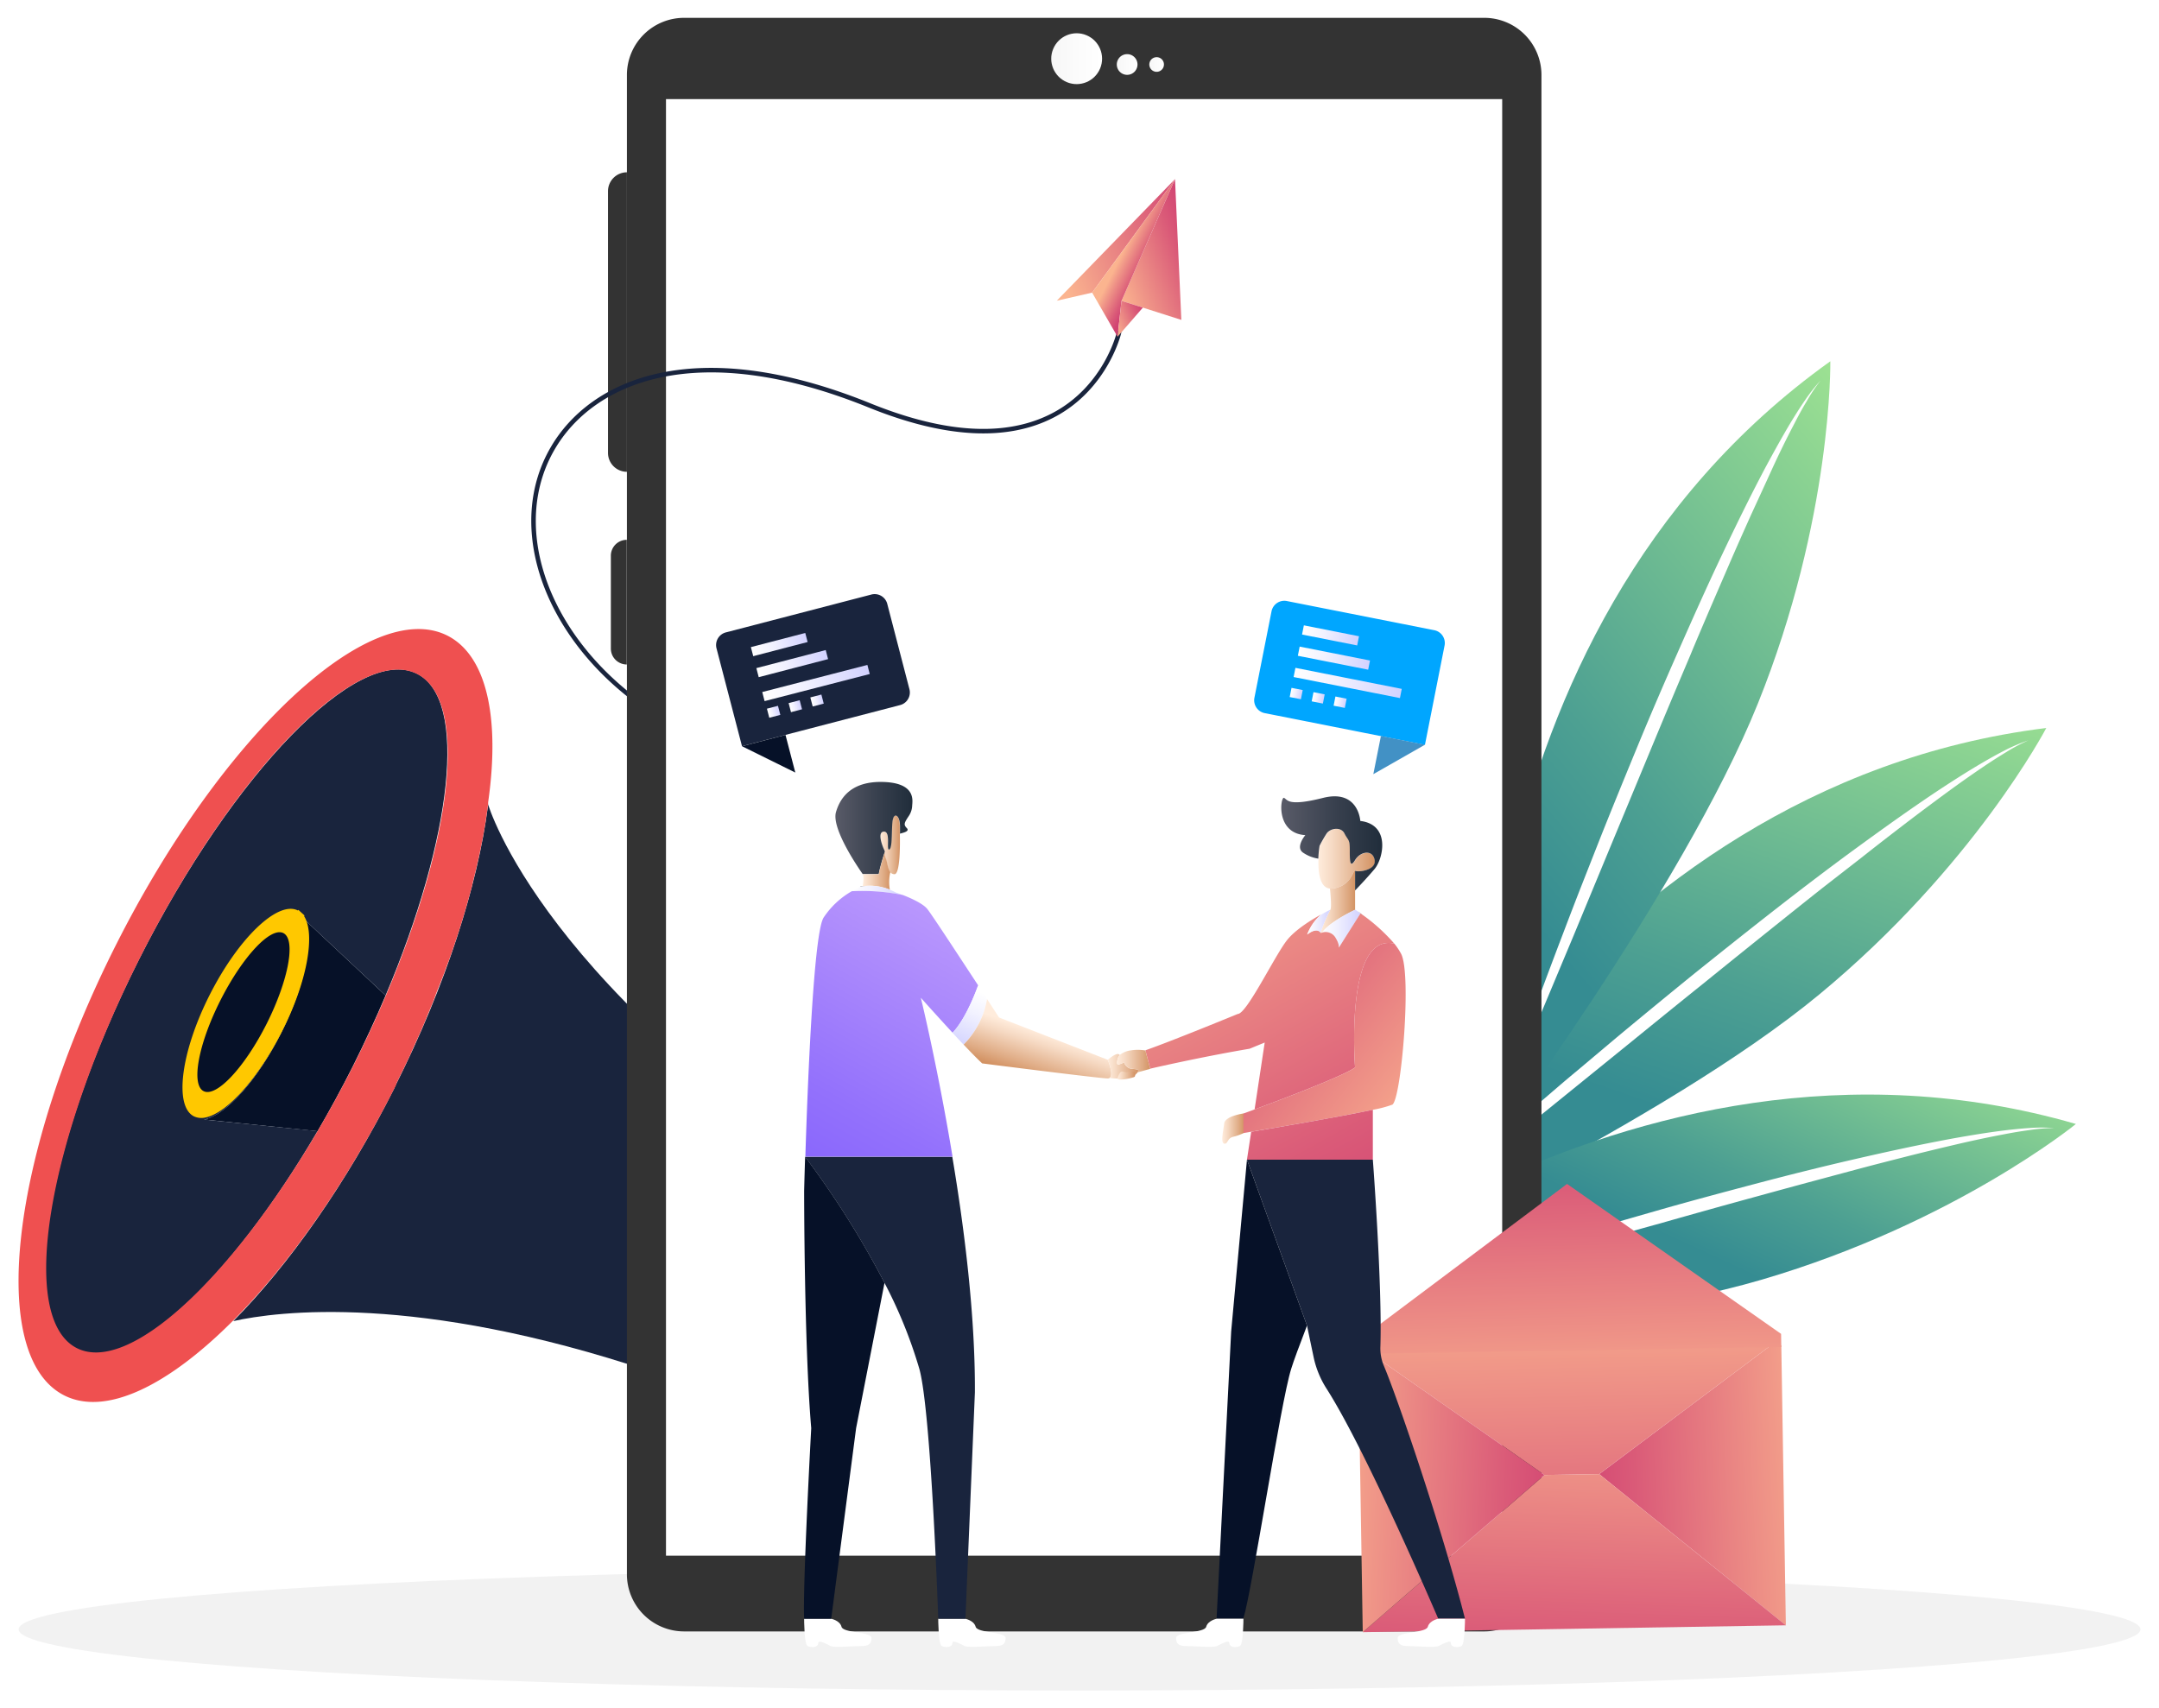 <svg xmlns="http://www.w3.org/2000/svg" xmlns:xlink="http://www.w3.org/1999/xlink" viewBox="0 0 484 383"><defs><style>.cls-1{mask:url(#mask);filter:url(#luminosity-noclip-2);}.cls-2,.cls-4{mix-blend-mode:multiply;}.cls-2{fill:url(#linear-gradient);}.cls-3{isolation:isolate;}.cls-4{fill:#f2f2f2;}.cls-5{fill:url(#New_Gradient_Swatch_copy_37);}.cls-6{fill:#fff;}.cls-7{fill:url(#New_Gradient_Swatch_copy_37-2);}.cls-8{fill:url(#New_Gradient_Swatch_copy_37-3);}.cls-9{fill:#061128;}.cls-10{fill:url(#linear-gradient-2);}.cls-11{fill:#19243d;}.cls-12{mask:url(#mask-2);}.cls-13{fill:url(#linear-gradient-3);}.cls-14{fill:url(#linear-gradient-4);}.cls-15{fill:url(#linear-gradient-5);}.cls-16{fill:#ef5050;}.cls-17{fill:#ffc800;}.cls-18{fill:#333;}.cls-19,.cls-31{fill:none;stroke-miterlimit:10;}.cls-19{stroke:#fff;}.cls-20{fill:url(#linear-gradient-6);}.cls-21{fill:url(#linear-gradient-7);}.cls-22{fill:url(#linear-gradient-8);}.cls-23{fill:url(#New_Gradient_Swatch_copy_35);}.cls-24{fill:url(#linear-gradient-9);}.cls-25{fill:url(#New_Gradient_Swatch_copy_35-2);}.cls-26{fill:url(#New_Gradient_Swatch_copy_35-3);}.cls-27{fill:url(#New_Gradient_Swatch_copy_35-4);}.cls-28{fill:url(#linear-gradient-10);}.cls-29{fill:url(#linear-gradient-11);}.cls-30{fill:url(#New_Gradient_Swatch_copy_38);}.cls-31{stroke:#848484;}.cls-32{fill:url(#linear-gradient-12);}.cls-33{fill:url(#linear-gradient-13);}.cls-34{fill:url(#New_Gradient_Swatch_3);}.cls-35{fill:url(#linear-gradient-14);}.cls-36{fill:url(#linear-gradient-15);}.cls-37{fill:url(#linear-gradient-16);}.cls-38{fill:url(#linear-gradient-17);}.cls-39{fill:url(#linear-gradient-18);}.cls-40{fill:url(#linear-gradient-19);}.cls-41{fill:url(#New_Gradient_Swatch_copy_38-2);}.cls-42{fill:url(#linear-gradient-20);}.cls-43{fill:url(#New_Gradient_Swatch_copy_35-5);}.cls-44{fill:url(#New_Gradient_Swatch_copy_35-6);}.cls-45{fill:url(#linear-gradient-21);}.cls-46{fill:url(#New_Gradient_Swatch_copy_35-7);}.cls-47{fill:url(#linear-gradient-22);}.cls-48{fill:url(#linear-gradient-23);}.cls-49{fill:url(#linear-gradient-24);}.cls-50{fill:url(#linear-gradient-25);}.cls-51{fill:url(#linear-gradient-26);}.cls-52{fill:url(#linear-gradient-27);}.cls-53{fill:url(#linear-gradient-28);}.cls-54{fill:url(#linear-gradient-29);}.cls-55{fill:#00a6ff;}.cls-56{fill:url(#linear-gradient-30);}.cls-57{fill:url(#linear-gradient-31);}.cls-58{fill:url(#linear-gradient-32);}.cls-59{fill:url(#linear-gradient-33);}.cls-60{fill:url(#linear-gradient-34);}.cls-61{fill:url(#linear-gradient-35);}.cls-62{fill:#4291c5;}.cls-63{fill:url(#New_Gradient_Swatch_copy_35-8);}.cls-64{fill:url(#New_Gradient_Swatch_copy_35-9);}.cls-65{fill:url(#New_Gradient_Swatch_copy_35-10);}.cls-66{fill:url(#New_Gradient_Swatch_copy_35-11);}.cls-67{filter:url(#luminosity-noclip);}</style><filter id="luminosity-noclip" x="197.47" y="-6907.15" width="51.5" height="32766" filterUnits="userSpaceOnUse" color-interpolation-filters="sRGB"><feFlood flood-color="#fff" result="bg"/><feBlend in="SourceGraphic" in2="bg"/></filter><mask id="mask" x="197.47" y="-6907.15" width="51.5" height="32766" maskUnits="userSpaceOnUse"><g class="cls-67"/></mask><linearGradient id="linear-gradient" x1="390.81" y1="540.39" x2="441.39" y2="557.22" gradientTransform="matrix(0.99, 0.12, -0.12, 0.99, -137.34, -288.27)" gradientUnits="userSpaceOnUse"><stop offset="0" stop-color="#fff"/><stop offset="0.17" stop-color="#c6c6c6"/><stop offset="0.4" stop-color="gray"/><stop offset="0.6" stop-color="#494949"/><stop offset="0.78" stop-color="#212121"/><stop offset="0.92" stop-color="#090909"/><stop offset="1"/></linearGradient><linearGradient id="New_Gradient_Swatch_copy_37" x1="418.47" y1="118.04" x2="372.93" y2="248.98" gradientUnits="userSpaceOnUse"><stop offset="0" stop-color="#b4f492"/><stop offset="0.3" stop-color="#8ad292"/><stop offset="0.77" stop-color="#4da092"/><stop offset="1" stop-color="#358c92"/></linearGradient><linearGradient id="New_Gradient_Swatch_copy_37-2" x1="458.16" y1="97.33" x2="336.72" y2="198.85" xlink:href="#New_Gradient_Swatch_copy_37"/><linearGradient id="New_Gradient_Swatch_copy_37-3" x1="407.56" y1="198.36" x2="371.5" y2="276.16" xlink:href="#New_Gradient_Swatch_copy_37"/><linearGradient id="linear-gradient-2" x1="381.93" y1="543.19" x2="425.12" y2="543.19" gradientTransform="matrix(0.99, 0.12, -0.12, 0.99, -137.34, -288.27)" gradientUnits="userSpaceOnUse"><stop offset="0" stop-color="#f75757"/><stop offset="1" stop-color="#cc1212"/></linearGradient><filter id="luminosity-noclip-2" x="197.47" y="283.42" width="51.5" height="55.99" filterUnits="userSpaceOnUse" color-interpolation-filters="sRGB"><feFlood flood-color="#fff" result="bg"/><feBlend in="SourceGraphic" in2="bg"/></filter><mask id="mask-2" x="197.47" y="283.42" width="51.5" height="55.99" maskUnits="userSpaceOnUse"><g class="cls-1"><path class="cls-2" d="M245.38,326.56c-8.22,14.73-28.5,12.77-28.5,12.77-6.66-3.68-13.12-7.05-19.41-10.18,16.56-15.4,23.89-45.73,23.89-45.73,6.16,3.31,12.63,6.66,19.47,10C245.74,297,253.64,311.84,245.38,326.56Z"/></g></mask><linearGradient id="linear-gradient-3" x1="390.81" y1="540.39" x2="441.39" y2="557.22" gradientTransform="matrix(0.99, 0.12, -0.12, 0.99, -137.34, -288.27)" gradientUnits="userSpaceOnUse"><stop offset="0" stop-color="#ffd571"/><stop offset="0.28" stop-color="#ffad54"/><stop offset="0.59" stop-color="#ff8539"/><stop offset="0.85" stop-color="#ff6d27"/><stop offset="1" stop-color="#ff6421"/></linearGradient><linearGradient id="linear-gradient-4" x1="288.39" y1="500.62" x2="288.61" y2="500.62" gradientTransform="translate(408.01 -237.95) rotate(63.52)" gradientUnits="userSpaceOnUse"><stop offset="0" stop-color="gray"/><stop offset="0.64" stop-color="#52524d"/><stop offset="1" stop-color="#3c3c35"/></linearGradient><linearGradient id="linear-gradient-5" x1="261.79" y1="465.12" x2="263.53" y2="465.12" gradientTransform="translate(285.17 -282.5) rotate(53.53)" xlink:href="#linear-gradient-4"/><linearGradient id="linear-gradient-6" x1="235.66" y1="13.16" x2="247.06" y2="13.16" gradientTransform="translate(161.15 -214.86) rotate(67.5)" gradientUnits="userSpaceOnUse"><stop offset="0" stop-color="#f7f7f7"/><stop offset="1" stop-color="#fff"/></linearGradient><linearGradient id="linear-gradient-7" x1="250.34" y1="14.46" x2="254.98" y2="14.46" gradientTransform="matrix(1, 0, 0, 1, 0, 0)" xlink:href="#linear-gradient-6"/><linearGradient id="linear-gradient-8" x1="257.65" y1="14.46" x2="260.93" y2="14.46" gradientTransform="matrix(1, 0, 0, 1, 0, 0)" xlink:href="#linear-gradient-6"/><linearGradient id="New_Gradient_Swatch_copy_35" x1="411.81" y1="332.42" x2="351.09" y2="335.27" gradientUnits="userSpaceOnUse"><stop offset="0" stop-color="#fbb48f"/><stop offset="0.23" stop-color="#f09788"/><stop offset="0.75" stop-color="#da5a78"/><stop offset="1" stop-color="#d14272"/></linearGradient><linearGradient id="linear-gradient-9" x1="351.53" y1="284.36" x2="353.43" y2="376.4" xlink:href="#New_Gradient_Swatch_copy_35"/><linearGradient id="New_Gradient_Swatch_copy_35-2" x1="354.96" y1="306.1" x2="352.12" y2="388.65" xlink:href="#New_Gradient_Swatch_copy_35"/><linearGradient id="New_Gradient_Swatch_copy_35-3" x1="294.38" y1="333.97" x2="352.25" y2="336.81" xlink:href="#New_Gradient_Swatch_copy_35"/><linearGradient id="New_Gradient_Swatch_copy_35-4" x1="352.36" y1="320.46" x2="350.47" y2="245.5" xlink:href="#New_Gradient_Swatch_copy_35"/><linearGradient id="linear-gradient-10" x1="273.99" y1="253.03" x2="278.87" y2="253.03" gradientUnits="userSpaceOnUse"><stop offset="0" stop-color="#ffecdc"/><stop offset="0.24" stop-color="#f6dac4"/><stop offset="0.74" stop-color="#e0ad87"/><stop offset="1" stop-color="#d39364"/></linearGradient><linearGradient id="linear-gradient-11" x1="197.35" y1="189.44" x2="201.77" y2="189.44" xlink:href="#linear-gradient-10"/><linearGradient id="New_Gradient_Swatch_copy_38" x1="187.29" y1="185.68" x2="204.56" y2="185.68" gradientUnits="userSpaceOnUse"><stop offset="0" stop-color="#595b68"/><stop offset="0.54" stop-color="#38404e"/><stop offset="1" stop-color="#202d3b"/></linearGradient><linearGradient id="linear-gradient-12" x1="193.38" y1="195.23" x2="199.56" y2="195.23" xlink:href="#linear-gradient-10"/><linearGradient id="linear-gradient-13" x1="190.92" y1="199.62" x2="202.35" y2="199.62" gradientUnits="userSpaceOnUse"><stop offset="0" stop-color="#fff"/><stop offset="0.37" stop-color="#f2f2ff"/><stop offset="1" stop-color="#d2d2ff"/></linearGradient><linearGradient id="New_Gradient_Swatch_3" x1="234.49" y1="169.24" x2="172.35" y2="280.25" gradientUnits="userSpaceOnUse"><stop offset="0" stop-color="#dbbafd"/><stop offset="0.11" stop-color="#d0aefd"/><stop offset="0.71" stop-color="#9371fc"/><stop offset="1" stop-color="#7c59fc"/></linearGradient><linearGradient id="linear-gradient-14" x1="220.1" y1="222.49" x2="214.7" y2="234.59" xlink:href="#linear-gradient-13"/><linearGradient id="linear-gradient-15" x1="234.51" y1="231.8" x2="231.26" y2="241.53" xlink:href="#linear-gradient-10"/><linearGradient id="linear-gradient-16" x1="198.29" y1="287.57" x2="198.31" y2="287.57" xlink:href="#linear-gradient-13"/><linearGradient id="linear-gradient-17" x1="248.34" y1="239.06" x2="255.17" y2="239.06" xlink:href="#linear-gradient-10"/><linearGradient id="linear-gradient-18" x1="295.55" y1="192.51" x2="308.18" y2="192.51" xlink:href="#linear-gradient-10"/><linearGradient id="linear-gradient-19" x1="296.03" y1="202.2" x2="303.78" y2="202.2" xlink:href="#linear-gradient-10"/><linearGradient id="New_Gradient_Swatch_copy_38-2" x1="287.26" y1="189.11" x2="309.87" y2="189.11" xlink:href="#New_Gradient_Swatch_copy_38"/><linearGradient id="linear-gradient-20" x1="296.23" y1="208.2" x2="304.96" y2="208.2" xlink:href="#linear-gradient-13"/><linearGradient id="New_Gradient_Swatch_copy_35-5" x1="261.08" y1="182.02" x2="314.69" y2="278.8" xlink:href="#New_Gradient_Swatch_copy_35"/><linearGradient id="New_Gradient_Swatch_copy_35-6" x1="320.87" y1="253.11" x2="269.64" y2="211.84" xlink:href="#New_Gradient_Swatch_copy_35"/><linearGradient id="linear-gradient-21" x1="293.05" y1="206.74" x2="298.22" y2="206.74" xlink:href="#linear-gradient-13"/><linearGradient id="New_Gradient_Swatch_copy_35-7" x1="255.32" y1="185.21" x2="308.93" y2="281.99" xlink:href="#New_Gradient_Swatch_copy_35"/><linearGradient id="linear-gradient-22" x1="250.42" y1="237.87" x2="257.86" y2="237.87" xlink:href="#linear-gradient-10"/><linearGradient id="linear-gradient-23" x1="250.51" y1="241.14" x2="254.47" y2="241.14" xlink:href="#linear-gradient-10"/><linearGradient id="linear-gradient-24" x1="-140.23" y1="-453.54" x2="-127.64" y2="-453.54" gradientTransform="translate(308.64 598.08)" xlink:href="#linear-gradient-13"/><linearGradient id="linear-gradient-25" x1="-140.23" y1="-448.68" x2="-124.16" y2="-448.68" gradientTransform="matrix(1, 0, 0, 1, 309.81, 597.48)" xlink:href="#linear-gradient-13"/><linearGradient id="linear-gradient-26" x1="-140.23" y1="-443.82" x2="-115.93" y2="-443.82" gradientTransform="matrix(1, 0, 0, 1, 310.9, 596.29)" xlink:href="#linear-gradient-13"/><linearGradient id="linear-gradient-27" x1="-140.23" y1="-439.26" x2="-137.68" y2="-439.26" gradientTransform="translate(312.41 598.88)" xlink:href="#linear-gradient-13"/><linearGradient id="linear-gradient-28" x1="-135.21" y1="-439.26" x2="-132.66" y2="-439.26" gradientTransform="translate(312.24 597.62)" xlink:href="#linear-gradient-13"/><linearGradient id="linear-gradient-29" x1="-130.19" y1="-439.26" x2="-127.64" y2="-439.26" gradientTransform="translate(312.09 596.35)" xlink:href="#linear-gradient-13"/><linearGradient id="linear-gradient-30" x1="714.99" y1="583.26" x2="727.58" y2="583.26" gradientTransform="translate(-423.03 -440.79)" xlink:href="#linear-gradient-13"/><linearGradient id="linear-gradient-31" x1="714.99" y1="588.12" x2="731.06" y2="588.12" gradientTransform="translate(-424 -440.55)" xlink:href="#linear-gradient-13"/><linearGradient id="linear-gradient-32" x1="714.99" y1="592.98" x2="739.29" y2="592.98" gradientTransform="translate(-425.02 -439.84)" xlink:href="#linear-gradient-13"/><linearGradient id="linear-gradient-33" x1="714.99" y1="597.54" x2="717.54" y2="597.54" gradientTransform="translate(-425.69 -442.05)" xlink:href="#linear-gradient-13"/><linearGradient id="linear-gradient-34" x1="720.01" y1="597.54" x2="722.56" y2="597.54" gradientTransform="translate(-425.8 -441.05)" xlink:href="#linear-gradient-13"/><linearGradient id="linear-gradient-35" x1="725.03" y1="597.54" x2="727.58" y2="597.54" gradientTransform="translate(-425.89 -440.09)" xlink:href="#linear-gradient-13"/><linearGradient id="New_Gradient_Swatch_copy_35-8" x1="-555.59" y1="-1116.06" x2="-534.83" y2="-1116.06" gradientTransform="translate(1159.47 913.46) rotate(-20.43)" xlink:href="#New_Gradient_Swatch_copy_35"/><linearGradient id="New_Gradient_Swatch_copy_35-9" x1="-566.25" y1="-1122.41" x2="-531.9" y2="-1122.41" gradientTransform="translate(1159.47 913.46) rotate(-20.43)" xlink:href="#New_Gradient_Swatch_copy_35"/><linearGradient id="New_Gradient_Swatch_copy_35-10" x1="-604.06" y1="-1560" x2="-600.4" y2="-1554.98" gradientTransform="translate(1505.44 1163.65) rotate(-27.35)" xlink:href="#New_Gradient_Swatch_copy_35"/><linearGradient id="New_Gradient_Swatch_copy_35-11" x1="-559.24" y1="-1106.09" x2="-551.64" y2="-1106.09" gradientTransform="translate(1159.47 913.46) rotate(-20.43)" xlink:href="#New_Gradient_Swatch_copy_35"/></defs><g class="cls-3"><g id="Layer_1" data-name="Layer 1"><ellipse class="cls-4" cx="242.01" cy="365.31" rx="237.83" ry="13.71"/><path class="cls-5" d="M305.16,282.89s48.32-106.66,153.57-119.67c0,0-16.25,31.12-50.91,59.76S305.16,282.89,305.16,282.89Z"/><path class="cls-6" d="M310.77,277.78c11.16-10.36,22.58-20.42,34.12-30.34,2.89-2.48,5.78-5,8.69-7.4l8.73-7.35q8.78-7.31,17.64-14.5c5.94-4.76,11.89-9.51,17.89-14.19s12.06-9.3,18.21-13.79,12.35-8.93,18.7-13.15c3.19-2.09,6.4-4.15,9.69-6.07q2.47-1.45,5-2.76A39.11,39.11,0,0,1,454.7,166a38.35,38.35,0,0,0-5,2.66q-2.43,1.47-4.79,3.06c-3.15,2.12-6.25,4.32-9.3,6.57s-6.1,4.53-9.11,6.84-6,4.62-9,7l-9,7q-4.47,3.54-8.91,7.1-8.91,7.13-17.76,14.3c-5.93,4.75-11.83,9.56-17.73,14.35l-17.72,14.36C334.55,258.79,322.72,268.35,310.77,277.78Z"/><path class="cls-7" d="M332.35,259.43S324,142.64,410.32,81c0,0,.54,35.1-16.27,76.8S332.35,259.43,332.35,259.43Z"/><path class="cls-6" d="M334.85,252.27c4.87-14.43,10.12-28.72,15.54-42.94,1.35-3.55,2.71-7.11,4.1-10.65l4.18-10.62c2.81-7.07,5.7-14.11,8.6-21.15s5.91-14,9-21,6.17-13.93,9.43-20.81,6.6-13.73,10.17-20.47c1.81-3.35,3.65-6.7,5.63-10,1-1.63,2-3.24,3.09-4.81a39.51,39.51,0,0,1,3.53-4.5,38.22,38.22,0,0,0-3.15,4.74c-1,1.63-1.88,3.29-2.76,5q-2.62,5-5,10.21t-4.75,10.35c-1.55,3.47-3.1,6.93-4.61,10.42l-4.52,10.46c-1.49,3.5-3,7-4.44,10.5q-4.46,10.5-8.81,21t-8.74,21.06l-8.73,21.08C346.7,224.24,340.86,238.28,334.85,252.27Z"/><path class="cls-8" d="M277.08,301.51s86.42-79,188.29-49.51c0,0-27.19,22.2-70.33,34.88S277.08,301.51,277.08,301.51Z"/><path class="cls-6" d="M284.25,299c14.34-5.13,28.8-9.88,43.31-14.45q5.44-1.72,10.9-3.39l10.93-3.31c7.29-2.18,14.6-4.28,21.92-6.38s14.67-4.06,22-6,14.75-3.8,22.17-5.51,14.87-3.34,22.36-4.72c3.76-.67,7.52-1.3,11.31-1.77q2.83-.36,5.69-.56a39,39,0,0,1,5.72,0,38.49,38.49,0,0,0-5.67.47q-2.82.38-5.62.93c-3.72.7-7.44,1.5-11.13,2.37s-7.39,1.76-11.07,2.7-7.36,1.87-11,2.85l-11,2.95q-5.51,1.49-11,3-11,3-22,6.14c-7.32,2-14.63,4.14-21.94,6.22l-21.95,6.22C313.59,290.94,299,295.07,284.25,299Z"/><path class="cls-9" d="M86.44,223.19c-2.21,5.22-4.69,10.57-7.4,16-2.53,5-5.17,9.85-7.85,14.44L45.74,251c4.79-.9,11.82-8.6,17.23-19.3,5.64-11.13,7.54-21.81,4.94-25.87Z"/><path class="cls-10" d="M221.36,283.42s-7.33,30.33-23.89,45.73c-5.59-2.8-11.06-5.39-16.34-7.74-2.55-1.16-5-2.27-7.51-3.31,16.56-15.4,25.18-47.73,25.18-47.73C205.78,274.69,213.27,279,221.36,283.42Z"/><path class="cls-11" d="M198.8,270.37s-8.62,32.33-25.18,47.73q-9.6-4.1-18.51-7.34c-3.19-1.19-6.29-2.28-9.33-3.29C93.28,289.9,62.13,294,52.3,296.2c12.41-12.57,25.3-30.74,36.14-52.29,0-.1.09-.19.13-.29s0,0,0-.06c11.43-22.73,18.51-45,20.83-62.91l0-.37S121.63,222.72,198.8,270.37Z"/><g class="cls-12"><path class="cls-13" d="M245.38,326.56c-8.22,14.73-28.5,12.77-28.5,12.77-6.66-3.68-13.12-7.05-19.41-10.18,16.56-15.4,23.89-45.73,23.89-45.73,6.16,3.31,12.63,6.66,19.47,10C245.74,297,253.64,311.84,245.38,326.56Z"/></g><rect class="cls-14" x="88.41" y="243.5" width="0.35" height="0.07" transform="translate(-163.47 183.33) rotate(-56.58)"/><rect class="cls-15" x="67.04" y="204.23" width="0.35" height="1.91" transform="translate(-128.04 113.03) rotate(-46.6)"/><path class="cls-11" d="M86.44,223.19,67.91,205.84c2.6,4.06.7,14.74-4.94,25.87-5.41,10.7-12.44,18.4-17.23,19.3l25.45,2.59C51.5,287.24,28.6,308.54,17,302.68c-13.21-6.66-6.85-45.9,14.19-87.63s49.11-70.66,62.31-64C105,156.89,101.39,187.85,86.44,223.19Z"/><path class="cls-9" d="M59.53,230c-4.94,9.78-11.26,16.54-14.13,15.1s-1.19-10.55,3.75-20.34S60.93,207,63.8,208.45,64.46,220.21,59.53,230Z"/><path class="cls-16" d="M100.3,142.51C83,133.77,49.72,164.82,26,211.85s-28.94,92.21-11.61,101c9.36,4.74,23.44-2.2,38.15-17.05C65,283.18,77.85,265,88.69,243.46a2.72,2.72,0,0,0,.11-.25s0,0,0,0h0s0,0,.05-.06l0-.05v0l0-.08s0,0,0-.08c.53-1.05,1-2.09,1.55-3.14.62-1.29,1.23-2.58,1.83-3.86,0,0,0-.05,0-.08l.6-1.32c.34-.74.67-1.47,1-2.21.26-.57.51-1.13.75-1.7.35-.79.69-1.59,1-2.38s.73-1.73,1.08-2.59.7-1.71,1-2.57.67-1.7,1-2.55.65-1.7,1-2.54l0-.09c.33-.88.65-1.76,1-2.63.4-1.13.79-2.25,1.17-3.37q1.38-4.05,2.53-8c.37-1.28.73-2.55,1.07-3.81.16-.59.32-1.18.47-1.77a.74.74,0,0,1,0-.14c.21-.82.41-1.63.61-2.44s.36-1.48.52-2.21c.25-1.05.47-2.1.69-3.13.15-.73.29-1.45.43-2.17s.32-1.66.46-2.47.24-1.42.35-2.12a.59.59,0,0,0,0-.13c.06-.39.12-.77.17-1.15q.17-1.08.3-2.13l0-.36C112.13,161,109.15,147,100.3,142.51ZM86.7,222.74c-2.22,5.22-4.69,10.57-7.4,16-2.53,5-5.18,9.85-7.86,14.44-19.69,33.64-42.59,54.94-54.2,49.08-13.21-6.66-6.85-45.9,14.2-87.63s48.86-70.22,62.05-63.52C105,156.89,101.64,187.4,86.7,222.74Z"/><path class="cls-17" d="M68.16,205.39l.12-.13L66.89,204l-.12.13c-4.51-2.27-13.36,6.25-19.8,19S39,248,43.46,250.28a3.93,3.93,0,0,0,2.53.28c4.79-.9,11.82-8.6,17.23-19.3C68.86,220.13,70.76,209.45,68.16,205.39Zm-8.38,24.15c-4.94,9.78-11.26,16.54-14.13,15.1s-1.19-10.55,3.75-20.34,11.26-16.54,14.12-15.1S64.71,219.75,59.78,229.54Z"/><path class="cls-18" d="M332.62,4H153.48a12.82,12.82,0,0,0-12.94,12.71V353.06a12.82,12.82,0,0,0,12.94,12.71H332.62a12.82,12.82,0,0,0,12.94-12.71V16.69A12.82,12.82,0,0,0,332.62,4Z"/><path class="cls-19" d="M333.1,147.74h0"/><circle class="cls-20" cx="241.36" cy="13.16" r="5.7" transform="translate(136.84 231.11) rotate(-67.5)"/><path class="cls-21" d="M255,14.46a2.32,2.32,0,1,1-2.32-2.32A2.32,2.32,0,0,1,255,14.46Z"/><path class="cls-22" d="M260.93,14.46a1.64,1.64,0,1,1-1.64-1.64A1.63,1.63,0,0,1,260.93,14.46Z"/><path class="cls-18" d="M137,121.05h0a3.57,3.57,0,0,1,3.57,3.57v20.78A3.57,3.57,0,0,1,137,149h0a0,0,0,0,1,0,0V121.05A0,0,0,0,1,137,121.05Z" transform="translate(277.51 270.03) rotate(-180)"/><path class="cls-18" d="M140.54,38.63h0a0,0,0,0,1,0,0v67.15a0,0,0,0,1,0,0h0a4.24,4.24,0,0,1-4.24-4.24V42.87A4.24,4.24,0,0,1,140.54,38.63Z"/><path class="cls-19" d="M193.35,259.05l-.07,0"/><polygon class="cls-6" points="274.2 22.22 213.03 22.22 149.3 22.22 149.3 348.79 336.76 348.79 336.76 22.22 274.2 22.22"/><polygon class="cls-23" points="399.33 301.64 400.35 364.4 358.5 330.5 396.94 301.68 399.33 301.64"/><polygon class="cls-24" points="396.94 301.68 358.5 330.5 346.23 330.7 306.87 303.15 396.94 301.68"/><polygon class="cls-25" points="400.35 364.4 305.5 365.94 346.23 330.7 358.5 330.5 400.35 364.4"/><polygon class="cls-26" points="346.23 330.7 305.5 365.94 304.48 303.19 306.87 303.15 346.23 330.7"/><polygon class="cls-27" points="399.28 299.06 399.33 302.01 304.48 303.56 304.43 300.6 351.3 265.44 399.28 299.06"/><path class="cls-28" d="M278.87,249.63V254a12.19,12.19,0,0,1-2.44.88c-1.37.33-1.15,1.72-2,1.52s-.2-2.78,0-4.5S278.87,249.63,278.87,249.63Z"/><path class="cls-6" d="M225.43,367.25c0,1.45-.79,1.81-2.38,1.81s-6,.36-6.76,0-2.78-1.53-2.78-.72c0,1.08-1.59,1.08-2.38.72s-.8-6.14-.8-6.14h6s2,.36,2.39,1.81S225.43,365.81,225.43,367.25Z"/><path class="cls-6" d="M195.37,367.25c0,1.45-.8,1.81-2.39,1.81s-6,.36-6.75,0-2.78-1.53-2.78-.72c0,1.08-1.59,1.08-2.39.72s-.79-6.14-.79-6.14h6s2,.36,2.38,1.81S195.37,365.81,195.37,367.25Z"/><path class="cls-29" d="M200.53,196a1.18,1.18,0,0,1-1-.51c-.64-.84-.72-2.49-1-3.07a3.59,3.59,0,0,1-.23-1.45,1.55,1.55,0,0,0-.17-.53c-.4-.8-1.59-4,0-4s.4,4.37,1.19,4,.4-5.17.8-6.76,1.59-.79,1.59,1.59c0,0,0,.44,0,1.13C201.81,189.17,201.8,196,200.53,196Z"/><path class="cls-30" d="M203.79,182.86c-1.08,1.62-1.29,2-.5,2.81s-1.22,1.1-1.53,1.25c0-.69,0-1.64,0-1.64,0-2.38-1.2-3.18-1.59-1.59s0,6.36-.8,6.76.4-4-1.19-4-.4,3.18,0,4a1.55,1.55,0,0,1,.17.53s-1,3-1.36,5h-3.58s-7.15-9.94-6-13.91,4.15-6.74,9.94-6.76c8.16,0,7.18,4.28,7.14,5.33A4.47,4.47,0,0,1,203.79,182.86Z"/><path class="cls-31" d="M193.4,198.69s0,.07,0,.1"/><path class="cls-32" d="M199.48,199.47a11.75,11.75,0,0,0-6.08-.78c.37-2.29,0-2.68,0-2.68H197c.4-2,1.36-5,1.36-5a3.59,3.59,0,0,0,.23,1.45c.29.58.37,2.23,1,3.07A10,10,0,0,0,199.48,199.47Z"/><path class="cls-33" d="M202.35,200.66a46.11,46.11,0,0,0-11.43-.85,18.49,18.49,0,0,1,2-1,4.8,4.8,0,0,1,.51-.1,11.75,11.75,0,0,1,6.08.78,12.53,12.53,0,0,1,1.3.61S201.43,200.3,202.35,200.66Z"/><path class="cls-34" d="M213.55,231.55c-3.55-3.85-7-7.7-7.12-7.86.1.42,3.82,15.7,7.11,35.66h-33c.49-15.61,1.82-49.94,4.08-53.6a18.64,18.64,0,0,1,6.34-5.94h0a46.11,46.11,0,0,1,11.43.85h0c1.76.69,4.47,1.89,5.46,3.1s7,10.42,11.44,17.18C219.2,221.16,216.75,228.19,213.55,231.55Z"/><path class="cls-11" d="M218.55,312.19l-2.12,50.73h-6.1s-1.58-46.43-4.23-56a104.89,104.89,0,0,0-7.81-19.28,202.7,202.7,0,0,0-17.8-28.26h33C216.23,275.68,218.64,295.15,218.55,312.19Z"/><path class="cls-9" d="M198.29,287.61l-6.37,32.59-5.58,42.72h-6.07c-.35-7.29,1.59-42.72,1.59-42.72-1.59-18.48-1.59-53.19-1.59-53.19s.07-3,.22-7.66A202.7,202.7,0,0,1,198.29,287.61Z"/><path class="cls-35" d="M221.28,224h0A19,19,0,0,1,216,234.2c-.81-.85-1.64-1.76-2.47-2.65,3.2-3.36,5.65-10.39,5.72-10.61C220,222,220.67,223.08,221.28,224Z"/><path class="cls-36" d="M248.75,241.68a.76.76,0,0,1-.41.11c-1.73,0-28.16-3.37-28.16-3.37-1-.94-2.52-2.48-4.16-4.22A19,19,0,0,0,221.28,224l2.68,4.12,24.38,9.49S249.75,241,248.75,241.68Z"/><line class="cls-37" x1="198.31" y1="287.54" x2="198.29" y2="287.61"/><path class="cls-31" d="M219.28,220.93h0"/><path class="cls-31" d="M202.35,200.66h0"/><path class="cls-31" d="M190.92,199.81h0"/><path class="cls-38" d="M255.12,240.27a.83.83,0,0,1-.07.13,3.07,3.07,0,0,1-.58.6,3.62,3.62,0,0,1-1.65.68,11.17,11.17,0,0,1-2.29.13c-1,0-1.78-.13-1.78-.13,1-.65-.41-4.06-.41-4.06s1.65-1.49,2.39-1.29a.61.61,0,0,1,.29.21,2.21,2.21,0,0,0-.5,1c-.48,2.1.85.63,1.52.79a2.23,2.23,0,0,0,1.18,1.2C254.41,239.81,255.42,239.57,255.12,240.27Z"/><path class="cls-11" d="M328.42,362.92h-6s-16-37.43-25-51.52a21.25,21.25,0,0,1-2.91-7L293,297.2,279.54,260h28.22s2.14,28.19,1.69,42a10,10,0,0,0,.78,4.21C313.36,313.62,323.26,342.65,328.42,362.92Z"/><path class="cls-39" d="M303.78,195.22c-.39-.4-.79,3.57-5.16,4h-.48c-2.38-.22-2.67-3.95-2.57-6.68a25.09,25.09,0,0,1,.27-2.86,29.31,29.31,0,0,1,1.59-2.78c.79-1.19,3.17-1.59,4,0s1.19,1.19,1.19,3.58,0,4.37,1.19,2.38,4-2.38,4.38,0S304.18,195.61,303.78,195.22Z"/><path class="cls-31" d="M298.14,199.19h0"/><path class="cls-40" d="M303.78,195.22V204s-5.16,2.38-7.15,4.77a2.6,2.6,0,0,1-.4.41h0c-.16.11-.21.07-.2-.09a36.8,36.8,0,0,1,2.19-5.1h0c.39-.39-.06-4.62-.08-4.77h.48C303,198.79,303.39,194.82,303.78,195.22Z"/><path class="cls-41" d="M308.16,194.82c-2,2.38-4.38,4.82-4.38,4.82v-4.42c.4.39,4.77,0,4.38-2.39s-3.18-2-4.38,0-1.19,0-1.19-2.38-.4-2-1.19-3.58-3.18-1.19-4,0a29.31,29.31,0,0,0-1.59,2.78,25.09,25.09,0,0,0-.27,2.86,8.19,8.19,0,0,1-3.31-1.27c-2-1.19.4-4,.4-4-6.76-.4-5.57-8.75-4.77-8.35s.79,2,8.74,0,8.35,5.17,8.35,5.17C311.73,184.88,310.14,192.43,308.16,194.82Z"/><path class="cls-42" d="M305,204.77l-4.75,7.53c-.4.4.39,0-.8-2a2.58,2.58,0,0,0-3.18-1.18,2.6,2.6,0,0,0,.4-.41c2-2.39,7.15-4.77,7.15-4.77S304.24,204.25,305,204.77Z"/><path class="cls-43" d="M312.57,211.56c-11.19-2.52-8.79,27.77-8.79,27.77-2.51,1.88-16.7,7.25-22.53,9.41l2.27-15-3.39,1.39c-11.08,1.87-22.27,4.47-22.27,4.47l-1.09-4.12c6-2.09,20.71-8.15,20.71-8.15,2,0,8.21-12.91,11-16.49,1.81-2.32,5.38-4.54,7.67-5.81a11.15,11.15,0,0,0-3.09,4.47s2-1.72,3-.46c0,.16,0,.2.2.09h0a2.58,2.58,0,0,1,3.18,1.18c1.19,2,.4,2.38.8,2l4.75-7.53A40.83,40.83,0,0,1,312.57,211.56Z"/><path class="cls-44" d="M312.13,247.67a25.83,25.83,0,0,1-4.37,1.15c-7.49,1.59-22.23,4.08-27.27,4.92l-1.74.29v-4.37l2.5-.92c5.83-2.16,20-7.53,22.53-9.41,0,0-2.4-30.29,8.79-27.77a14.05,14.05,0,0,1,1.55,2.33C316.5,218.66,314.12,246.48,312.13,247.67Z"/><path class="cls-45" d="M298.22,204a36.8,36.8,0,0,0-2.19,5.1c-1-1.26-3,.46-3,.46a11.15,11.15,0,0,1,3.09-4.47C297.31,204.4,298.14,204,298.22,204Z"/><path class="cls-46" d="M307.76,248.82V260H279.54l.95-6.25C285.53,252.9,300.27,250.41,307.76,248.82Z"/><line class="cls-31" x1="304.98" y1="204.75" x2="304.96" y2="204.77"/><path class="cls-9" d="M293,297.2c-1.67,4.37-3,7.91-3.54,9.69-2.39,7.55-8.75,49.67-10.73,56h-6L276,298.54,279.54,260Z"/><path class="cls-6" d="M278.75,362.92s0,5.78-.8,6.14-2.38.36-2.38-.72c0-.81-2,.36-2.78.72s-5.17,0-6.76,0-2.38-.36-2.38-1.81,6.35-1.08,6.75-2.52,2.39-1.81,2.39-1.81Z"/><path class="cls-6" d="M328.42,362.92s0,5.78-.79,6.14-2.39.36-2.39-.72c0-.81-2,.36-2.78.72s-5.16,0-6.75,0-2.39-.36-2.39-1.81,6.36-1.08,6.76-2.52,2.38-1.81,2.38-1.81Z"/><path class="cls-47" d="M255.12,240.27c.3-.7-.71-.46-1.9-.76a2.23,2.23,0,0,1-1.18-1.2c-.67-.16-2,1.31-1.52-.79a2.21,2.21,0,0,1,.5-1,5,5,0,0,1,2.35-1,10.27,10.27,0,0,1,3.4,0l1.09,4.12-2.81.78A.83.83,0,0,0,255.12,240.27Z"/><path class="cls-48" d="M250.51,241.87s.41-1.78,1.16-1.63.61.26,1.23.1a2.27,2.27,0,0,1,1.41,0c.1.13.32.9,0,1.1S251,242.37,250.51,241.87Z"/><path class="cls-11" d="M198.89,135.33l5,19.25a2.92,2.92,0,0,1-2.18,3.52l-35.37,9.2-5.73-22a2.93,2.93,0,0,1,2.18-3.53l32.47-8.45A2.92,2.92,0,0,1,198.89,135.33Z"/><rect class="cls-49" x="168.39" y="143.47" width="12.6" height="2.1" transform="translate(-30.77 48.66) rotate(-14.59)"/><rect class="cls-50" x="169.56" y="147.74" width="16.07" height="2.1" transform="translate(-31.75 49.53) rotate(-14.59)"/><rect class="cls-51" x="170.65" y="151.4" width="24.3" height="2.1" transform="matrix(0.97, -0.25, 0.25, 0.97, -32.5, 50.96)"/><rect class="cls-52" x="172.15" y="158.55" width="2.56" height="2.1" transform="translate(-34.61 48.82) rotate(-14.59)"/><rect class="cls-53" x="177.01" y="157.29" width="2.56" height="2.1" transform="translate(-34.13 50.01) rotate(-14.59)"/><rect class="cls-54" x="181.87" y="156.03" width="2.56" height="2.1" transform="translate(-33.65 51.18) rotate(-14.59)"/><polygon class="cls-9" points="176.09 164.77 178.29 173.21 166.35 167.31 176.09 164.77"/><path class="cls-55" d="M285.06,137l-3.86,19.51a2.94,2.94,0,0,0,2.39,3.39L319.44,167l4.41-22.32a2.93,2.93,0,0,0-2.38-3.4l-32.91-6.51A2.93,2.93,0,0,0,285.06,137Z"/><rect class="cls-56" x="291.98" y="141.4" width="12.6" height="2.1" transform="translate(33.31 -55.17) rotate(11.19)"/><rect class="cls-57" x="291.01" y="146.5" width="16.07" height="2.1" transform="translate(34.31 -55.22) rotate(11.19)"/><rect class="cls-58" x="289.98" y="152.07" width="24.3" height="2.1" transform="translate(35.45 -55.72) rotate(11.19)"/><rect class="cls-59" x="289.31" y="154.43" width="2.56" height="2.1" transform="translate(35.69 -53.42) rotate(11.19)"/><rect class="cls-60" x="294.23" y="155.41" width="2.56" height="2.1" transform="translate(35.98 -54.37) rotate(11.19)"/><rect class="cls-61" x="299.15" y="156.38" width="2.56" height="2.1" transform="translate(36.26 -55.3) rotate(11.19)"/><polygon class="cls-62" points="309.57 165.02 307.87 173.57 319.44 166.97 309.57 165.02"/><path class="cls-11" d="M251.35,74.67c0,.12-3,12.59-15,18.87-10.5,5.49-24.51,4.75-41.65-2.19-38.76-15.71-61.78-5.41-70.39,9.47-9.5,16.4-2.35,38.79,16.24,54v1.28c-19.44-15.53-27-38.77-17.11-55.79,8.83-15.25,32.28-25.85,71.64-9.9,16.84,6.83,30.56,7.58,40.79,2.24,11.62-6.06,14.48-18.09,14.51-18.22a.49.49,0,0,1,.6-.37A.5.5,0,0,1,251.35,74.67Z"/><polygon class="cls-63" points="263.41 40.16 264.83 71.72 256.2 68.97 251.42 67.45 263.41 40.16"/><polygon class="cls-64" points="263.41 40.16 244.83 65.61 236.91 67.42 263.41 40.16"/><polygon class="cls-65" points="263.41 40.16 251.42 67.45 250.53 75.5 244.83 65.61 263.41 40.16"/><polygon class="cls-66" points="256.2 68.97 250.53 75.5 251.42 67.45 256.2 68.97"/></g></g></svg>